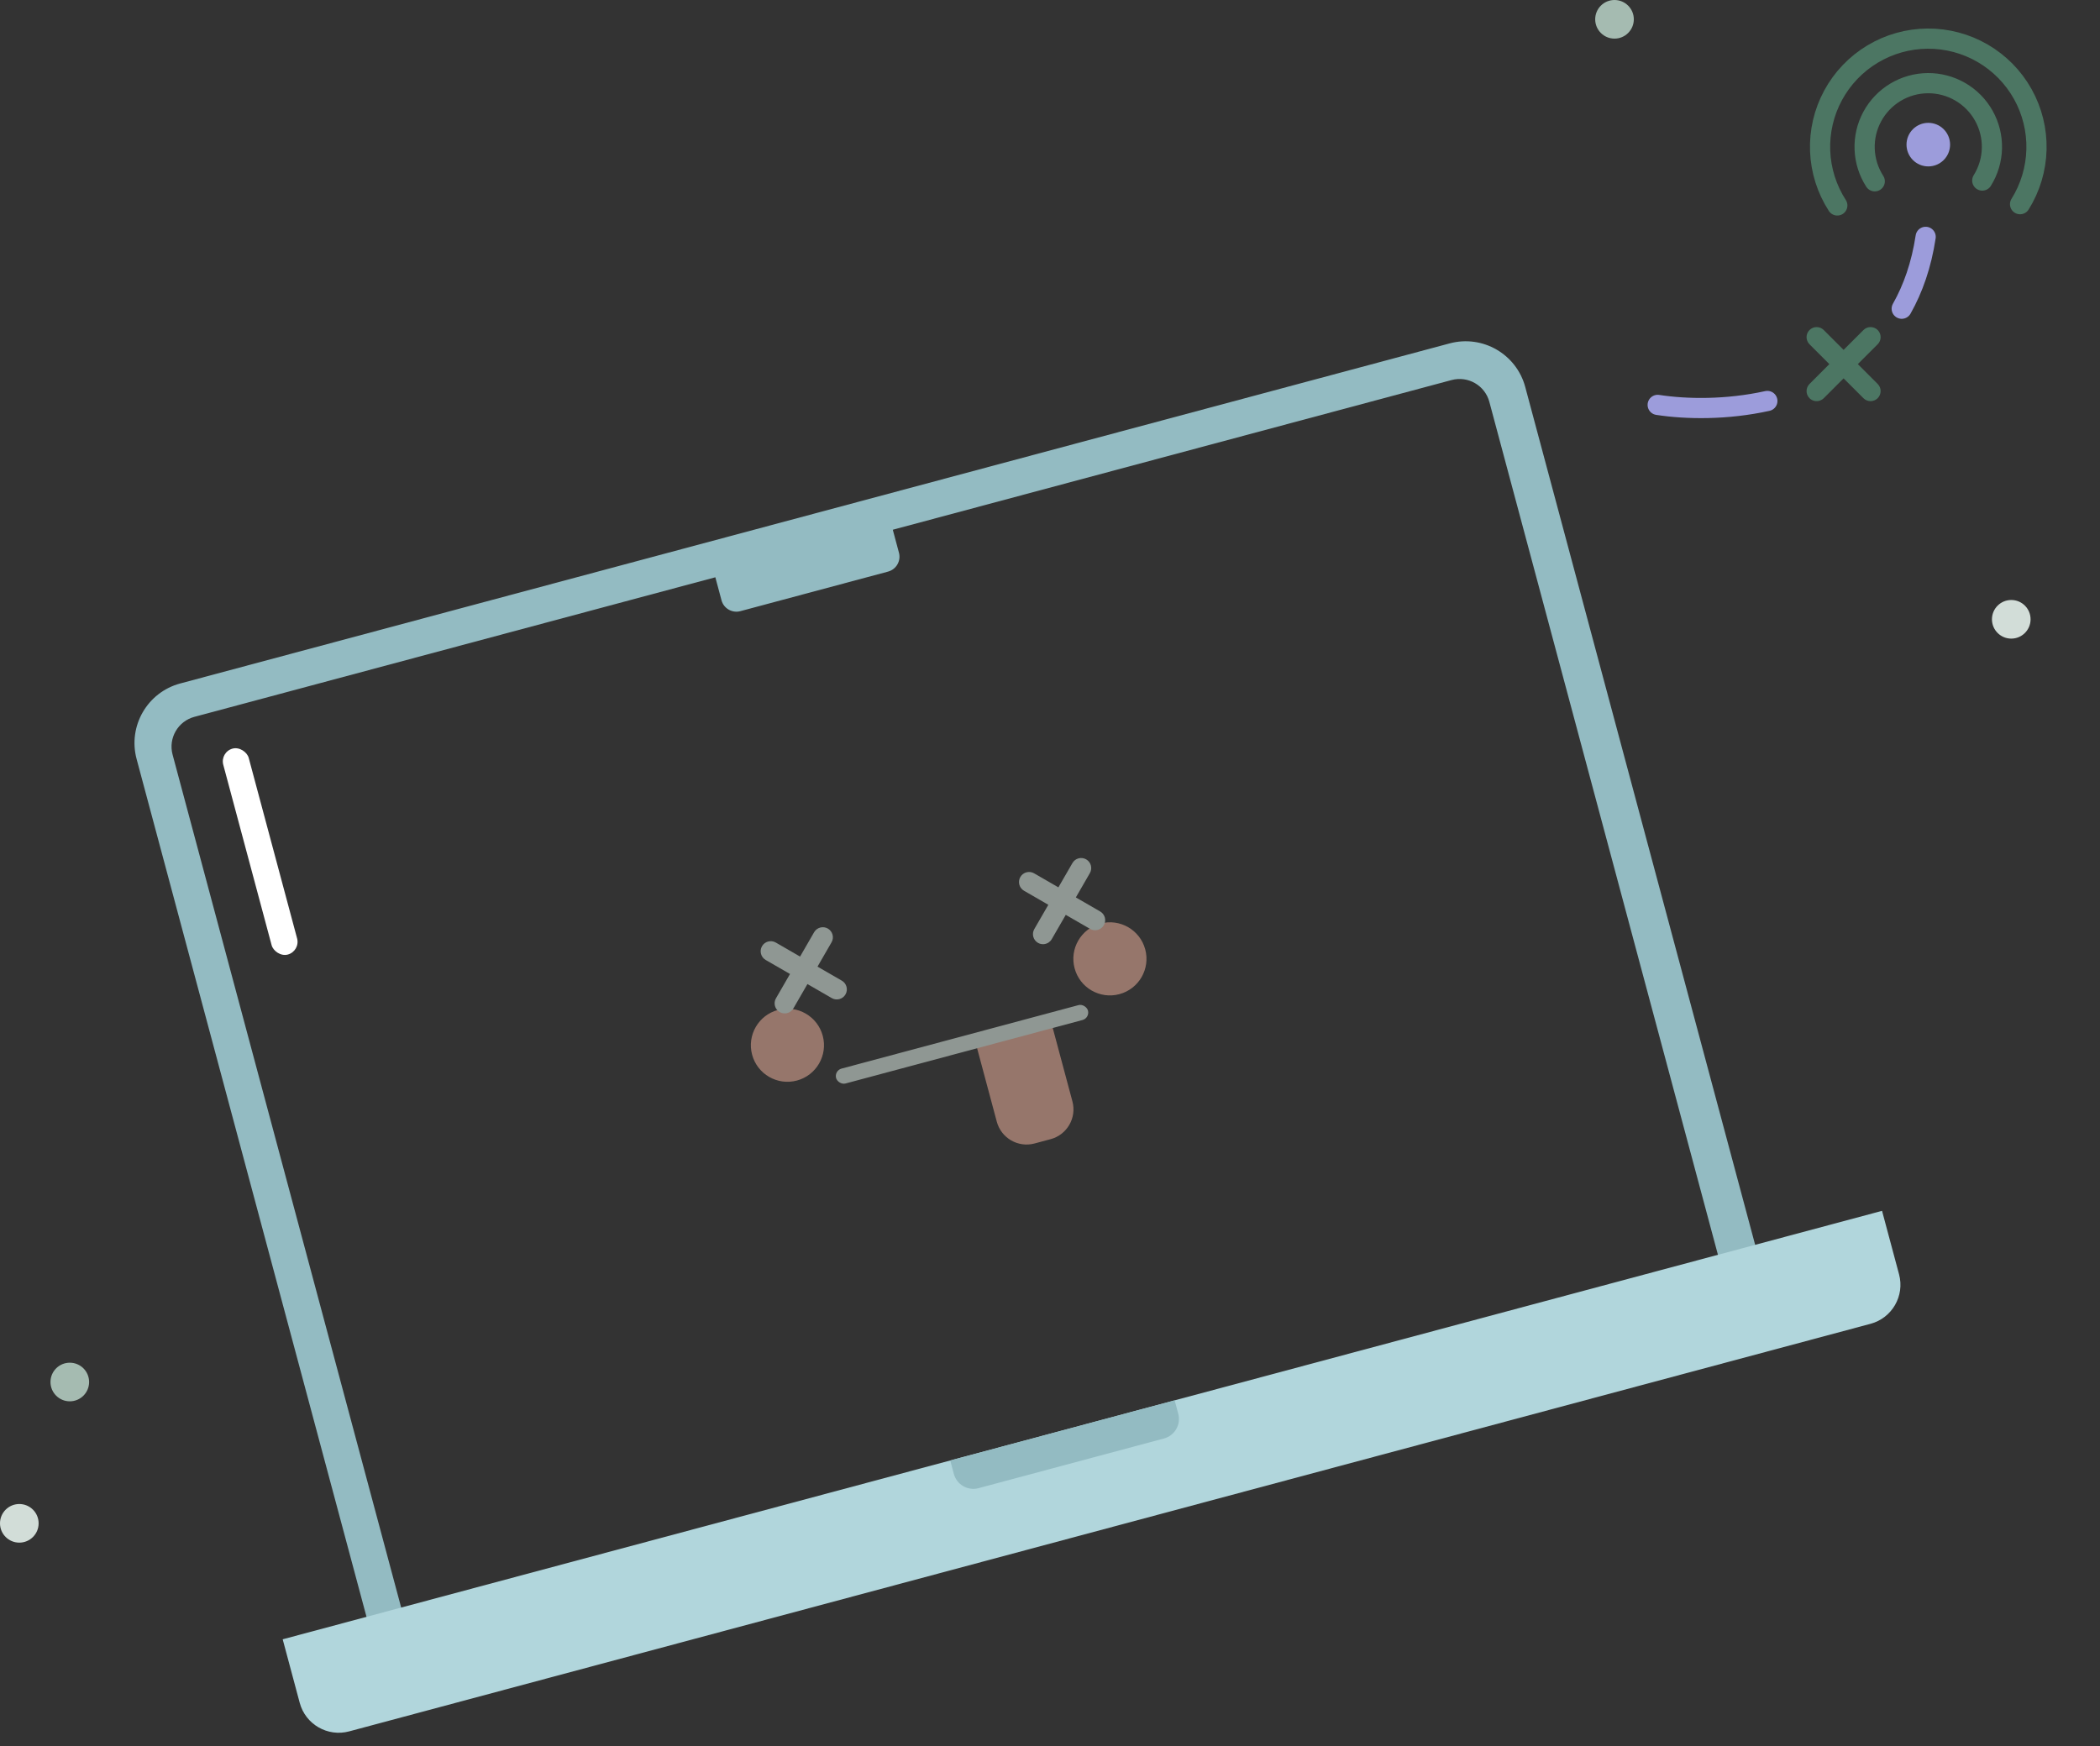 <svg width="208" height="173" viewBox="0 0 208 173" fill="none" xmlns="http://www.w3.org/2000/svg">
<rect x="0" y="0" width="208" height="173" fill="#333333" stroke="none"/>
<path fill-rule="evenodd" clip-rule="evenodd" d="M13.53 75.193C12.657 71.934 14.591 68.583 17.851 67.71L143.589 34.018C146.848 33.145 150.199 35.079 151.072 38.339L174.004 123.922C174.878 127.182 172.943 130.532 169.683 131.406L43.946 165.097C40.686 165.97 37.336 164.036 36.462 160.776L13.53 75.193ZM17.094 74.758C16.657 73.128 17.624 71.452 19.254 71.016L70.853 57.19L71.463 59.466C71.681 60.281 72.519 60.764 73.334 60.546L87.959 56.627C88.774 56.409 89.258 55.571 89.039 54.756L88.429 52.48L143.774 37.651C145.404 37.214 147.08 38.181 147.516 39.811L170.189 124.426C170.626 126.055 169.658 127.731 168.028 128.167L43.508 161.533C41.878 161.969 40.203 161.002 39.766 159.372L17.094 74.758Z" fill="#93BBC2"/>
<rect x="29.765" y="94.228" width="2.611" height="21.123" rx="1.306" transform="rotate(165 29.765 94.228)" fill="white"/>
<circle opacity="0.5" cx="77.993" cy="103.55" r="3.621" transform="rotate(-15 77.993 103.55)" fill="#FBBBA4"/>
<path opacity="0.5" d="M96.582 103.109L104.074 101.102L106.221 109.114C106.657 110.744 105.69 112.419 104.06 112.856L102.471 113.282C100.841 113.718 99.166 112.751 98.729 111.121L96.582 103.109Z" fill="#FBBBA4"/>
<circle opacity="0.5" cx="109.935" cy="94.992" r="3.621" transform="rotate(-15 109.935 94.992)" fill="#FBBBA4"/>
<path d="M81.997 91.991C81.521 91.716 80.91 91.879 80.635 92.356L79.245 94.765L76.837 93.374C76.36 93.099 75.75 93.263 75.475 93.739C75.199 94.216 75.363 94.826 75.84 95.102L78.248 96.492L76.858 98.899C76.582 99.376 76.746 99.986 77.222 100.262C77.566 100.46 77.978 100.431 78.285 100.221C78.404 100.139 78.508 100.03 78.585 99.897L79.975 97.489L82.383 98.879C82.86 99.155 83.47 98.991 83.745 98.514C84.02 98.037 83.857 97.427 83.38 97.152L80.972 95.762L82.362 93.353C82.638 92.877 82.474 92.267 81.997 91.991Z" fill="#8F9793"/>
<path d="M107.585 85.135C107.108 84.86 106.498 85.023 106.223 85.5L104.832 87.908L102.424 86.518C101.948 86.243 101.338 86.406 101.062 86.883C100.787 87.36 100.95 87.97 101.427 88.245L103.835 89.636L102.445 92.043C102.17 92.52 102.333 93.13 102.81 93.406C103.153 93.604 103.565 93.575 103.872 93.365C103.992 93.283 104.095 93.174 104.172 93.04L105.562 90.633L107.97 92.023C108.447 92.298 109.057 92.135 109.333 91.658C109.608 91.181 109.444 90.571 108.968 90.296L106.56 88.906L107.95 86.497C108.225 86.02 108.062 85.41 107.585 85.135Z" fill="#8F9793"/>
<rect x="82.615" y="106.061" width="25.827" height="1.528" rx="0.764" transform="rotate(-15 82.615 106.061)" fill="#8F9793"/>
<circle cx="1.913" cy="150.913" r="1.913" fill="#D2DDD8"/>
<circle cx="6.913" cy="136.913" r="1.913" fill="#A5BBB1"/>
<circle cx="190.993" cy="14.328" r="2.158" fill="#9C9CDB"/>
<path d="M200.083 20.227C201.1 18.598 201.661 16.727 201.708 14.808C201.755 12.889 201.286 10.992 200.349 9.316C199.413 7.64 198.043 6.247 196.384 5.281C194.725 4.315 192.837 3.813 190.917 3.826C188.997 3.84 187.116 4.369 185.471 5.357C183.825 6.346 182.475 7.759 181.562 9.447C180.649 11.136 180.206 13.039 180.28 14.957C180.354 16.876 180.941 18.739 181.981 20.353" stroke="#4C7663" stroke-width="2" stroke-linecap="round" stroke-linejoin="round"/>
<path d="M196.339 17.886C196.937 16.928 197.268 15.827 197.295 14.698C197.323 13.569 197.047 12.454 196.496 11.468C195.945 10.482 195.139 9.662 194.163 9.094C193.187 8.526 192.076 8.231 190.947 8.238C189.818 8.246 188.711 8.557 187.743 9.139C186.775 9.721 185.981 10.552 185.444 11.545C184.907 12.539 184.646 13.658 184.69 14.786C184.733 15.915 185.079 17.011 185.69 17.96" stroke="#4C7663" stroke-width="2" stroke-linecap="round" stroke-linejoin="round"/>
<path d="M164.19 40.112C167.047 40.552 171.028 40.612 175.052 39.723M190.731 23.465C190.31 26.247 189.483 28.6 188.361 30.583" stroke="#9C9CDB" stroke-width="2" stroke-linecap="round" stroke-linejoin="round"/>
<path d="M185.98 32.696C185.591 32.306 184.959 32.306 184.57 32.696L182.604 34.662L180.638 32.696C180.248 32.307 179.617 32.307 179.227 32.696C178.838 33.085 178.838 33.717 179.227 34.106L181.193 36.072L179.228 38.038C178.838 38.428 178.838 39.059 179.228 39.449C179.508 39.729 179.913 39.807 180.264 39.684C180.401 39.636 180.529 39.558 180.638 39.449L182.604 37.483L184.57 39.449C184.959 39.838 185.591 39.838 185.98 39.449C186.369 39.059 186.369 38.428 185.98 38.038L184.014 36.072L185.98 34.106C186.37 33.717 186.37 33.085 185.98 32.696Z" fill="#4C7663"/>
<circle cx="159.913" cy="1.913" r="1.913" fill="#A5BBB1"/>
<circle cx="199.211" cy="61.353" r="1.913" fill="#D2DDD8"/>
<path d="M28 162.402L186.412 119.956L188.098 126.249C188.67 128.383 187.403 130.577 185.269 131.148L34.585 171.524C32.451 172.096 30.258 170.83 29.686 168.696L28 162.402Z" fill="#B1D6DC"/>
<path d="M94.119 144.686L116.347 138.729L116.704 140.059C116.989 141.126 116.356 142.222 115.289 142.508L96.924 147.429C95.857 147.715 94.761 147.082 94.475 146.015L94.119 144.686Z" fill="#93BBC2"/>
</svg>
